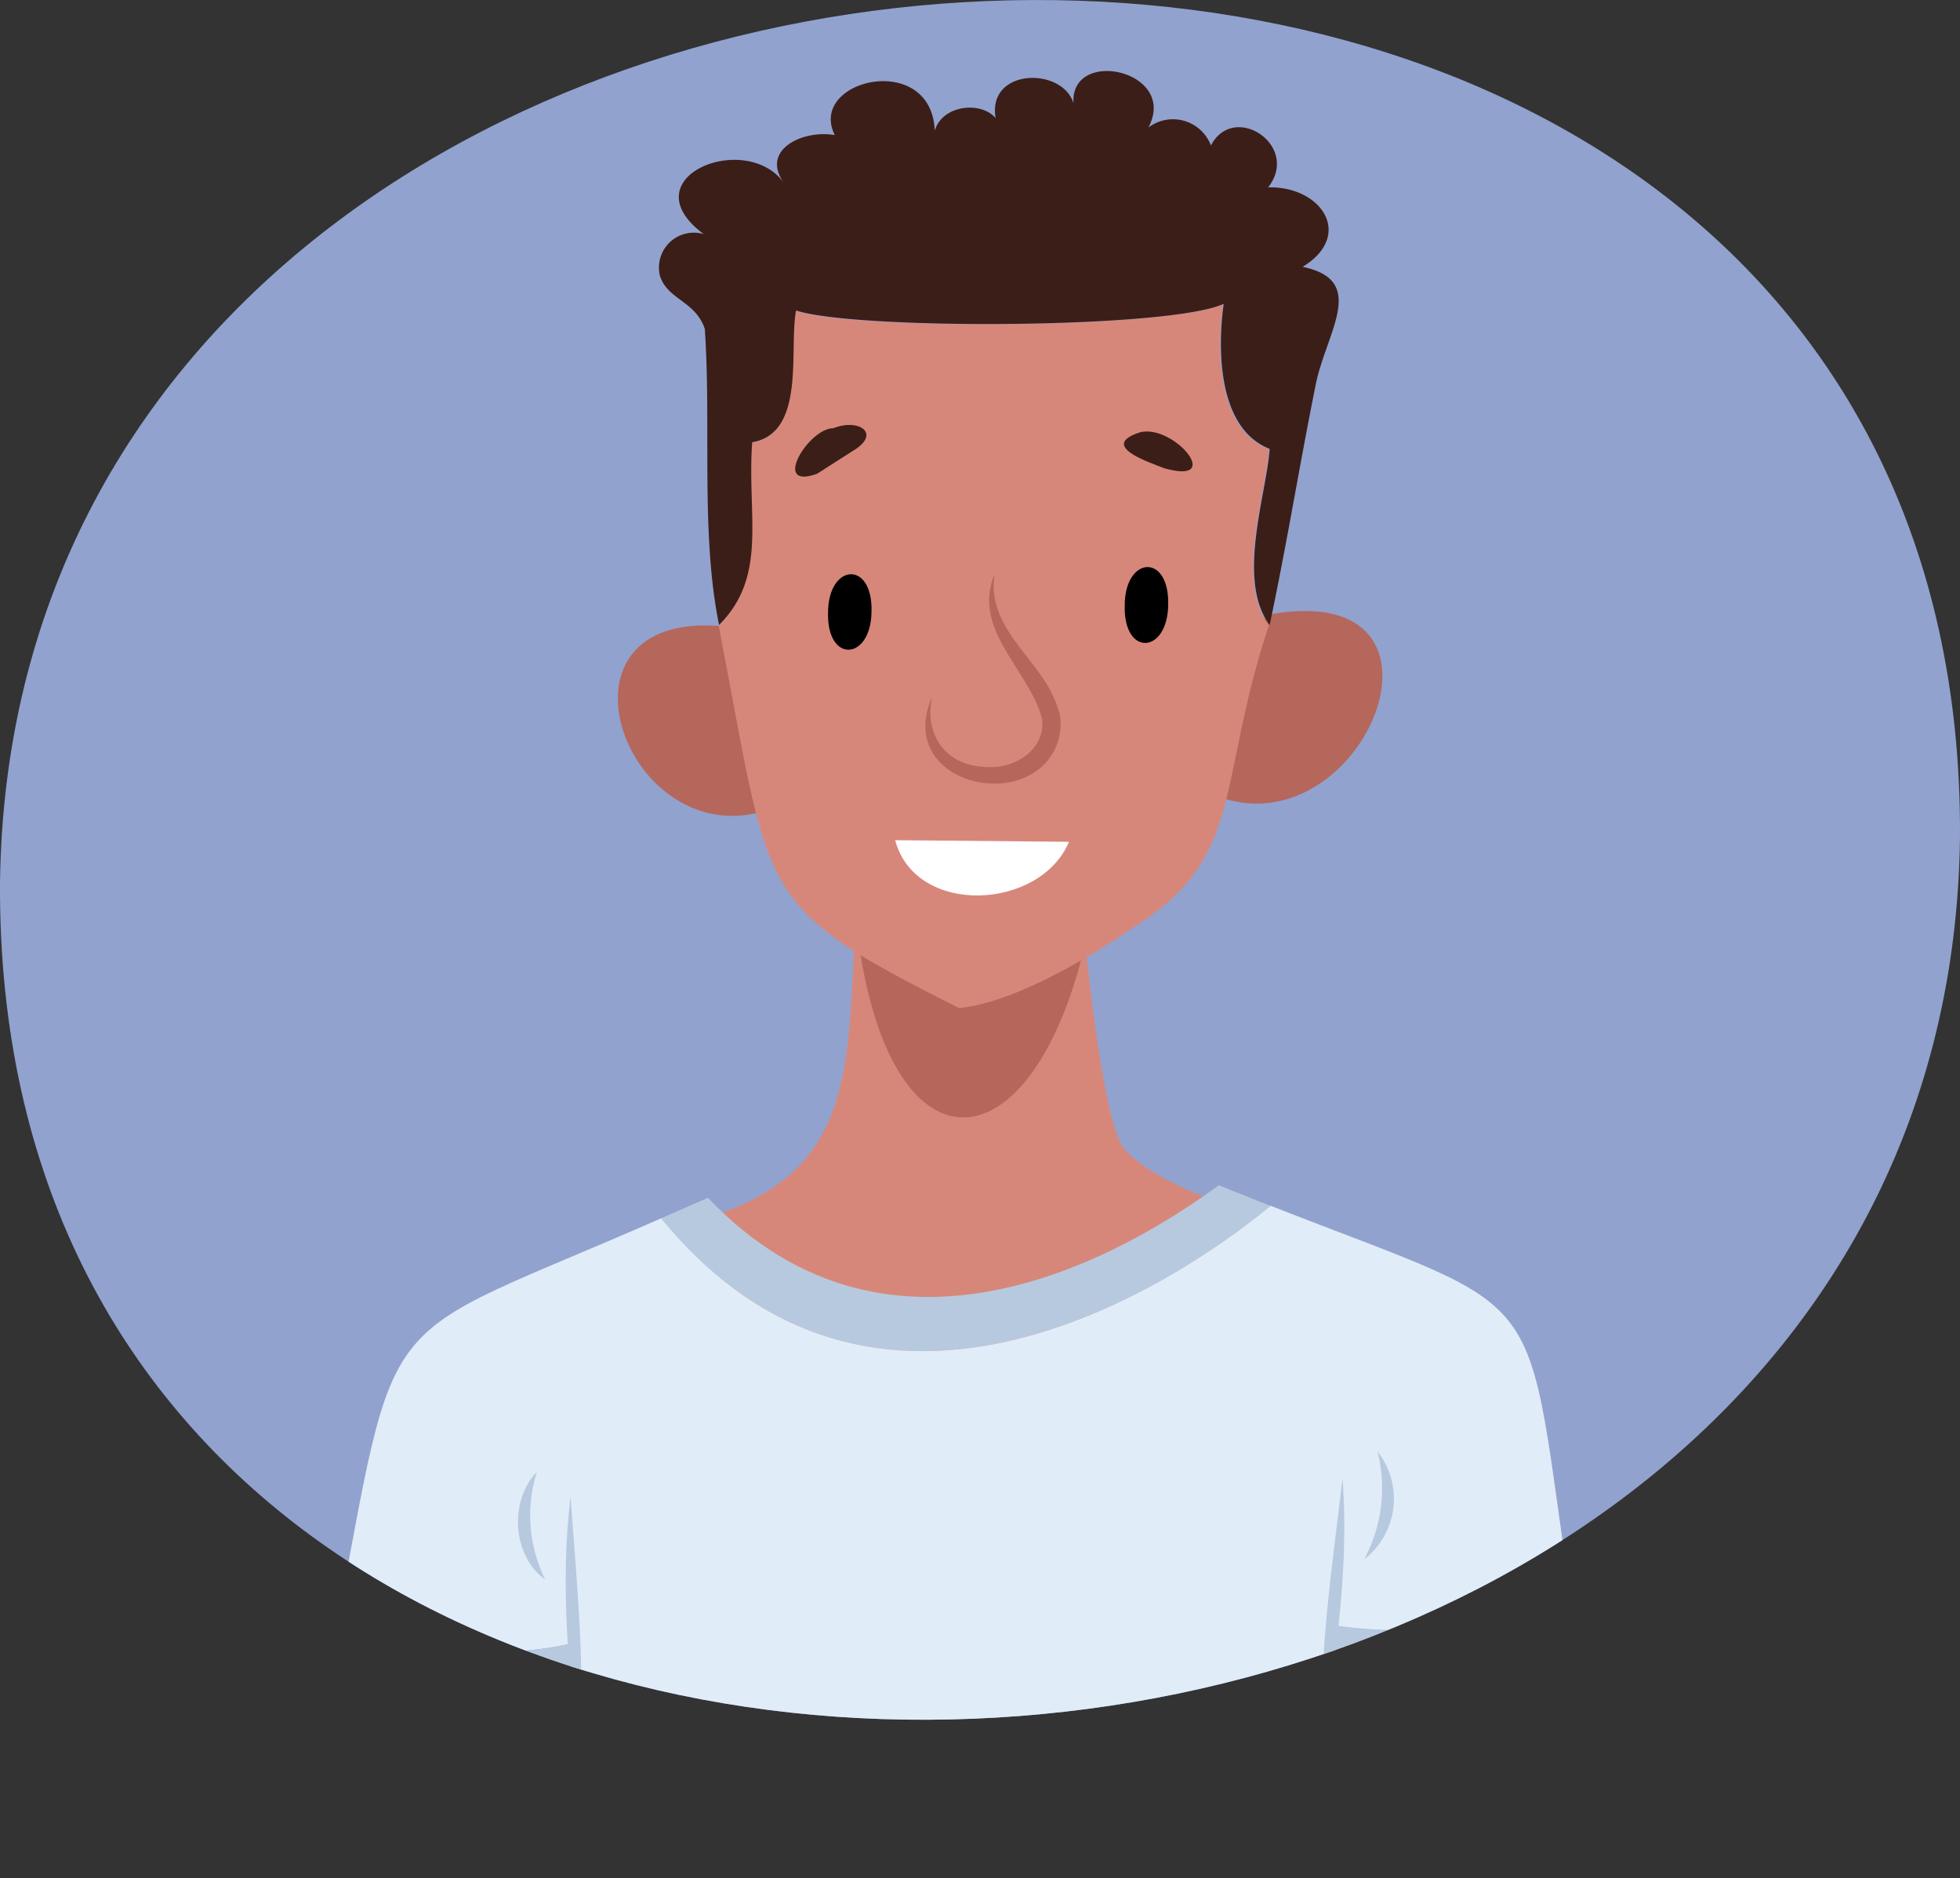 <svg xmlns="http://www.w3.org/2000/svg" xmlns:xlink="http://www.w3.org/1999/xlink" viewBox="0 0 156.84 150.28"><rect x="0" y="0" width="156.84" height="150.28" fill="#333333" stroke="none"/><defs><style>.cls-1{fill:none;}.cls-2{fill:#91a2ce;}.cls-3{clip-path:url(#clip-path);}.cls-4{fill:#d7877a;}.cls-5{fill:#b5675c;}.cls-6{fill:#3c1e18;}.cls-7{fill:#fff;}.cls-8{fill:#b7c9de;}.cls-9{fill:#e1ecf9;}</style><clipPath id="clip-path"><path class="cls-1" d="M156.84,66.89C157.27-27.26,1-18.38,0,70.7-.44,164.83,155.87,156,156.84,66.89Z"/></clipPath></defs><g id="Layer_2" data-name="Layer 2"><g id="OBJECTS"><path class="cls-2" d="M156.84,66.89C157.27-27.26,1-18.38,0,70.7-.44,164.83,155.87,156,156.84,66.89Z"/><g class="cls-3"><path class="cls-4" d="M101,97.11c-2.89-.33-9.28-3-11-5.17-2-2.14-3.53-20.37-3.53-20.37-4.7.91-13.4,1.52-17.81-.17-1.18,12.49,1.15,22.83-13.54,26.42C59.78,107.13,68.64,113,76,119.42Z"/><path class="cls-5" d="M87.05,74.57c-4.22,19.57-16.22,20.24-18.54-.77h0Z"/><path class="cls-5" d="M101.31,49.21c18.15-3.49,6.37,22.45-6.62,13Z"/><path class="cls-5" d="M59,50.24C41.06,47.52,51.45,73,65,62.89Z"/><path class="cls-4" d="M60.12,35.42c4.32-.72,2.93-7.45,3.51-10.54,4.78,1.57,29.88,1.43,34.22-.53-.55,4-.34,10.06,3.68,11.6-.25,3.6-2.7,10.5,0,14.09C97.34,62.69,99.64,68.46,91,74c-3.84,2.66-9.94,6.24-14.25,6.65-16.55-8.28-15-8.78-19.25-30.63C61.39,46.12,59.7,41.36,60.12,35.42Z"/><path class="cls-6" d="M56.31,18.73c-6.1-4.54,3.49-8.41,6.49-4-2.07-2.73,1.46-4.38,4-3.92-2.22-4.45,7.73-6.78,8-.36.63-2.1,3.74-2.35,4.87-1-.69-4,5.33-4.12,6.23-1.19-.28-4.5,8.4-2.63,6,1.94a3.25,3.25,0,0,1,5,1.44c1.83-3.52,7.18,0,4.58,3.35,4.27-.1,6.89,3.83,2.76,6.36,5.21,1.08,1.94,5.15,1.06,9.34-1.38,6.86-2.23,12.33-3.7,19.31-2.69-3.59-.24-10.49,0-14.09-4-1.55-4.23-7.54-3.68-11.6-4.34,2-29.44,2.1-34.22.53-.58,3.09.81,9.82-3.51,10.54-.42,5.94,1.27,10.7-2.65,14.62-1.49-7.33-.61-15.86-1.14-23.68-.73-2.23-3-2.35-3.59-4.25A2.79,2.79,0,0,1,56.31,18.73Z"/><path class="cls-7" d="M85.54,67.35c-2.31,5.49-12.27,6-13.91-.13Z"/><path d="M90,48.45c-.1,4.13,3.45,3.87,3.48-.09C93.57,44.23,90,44.49,90,48.45Z"/><path d="M66.26,49c-.11,4.12,3.45,3.86,3.48-.09C69.84,44.81,66.28,45.07,66.26,49Z"/><path class="cls-5" d="M79.6,45.93c-.57,3.39,2,5.68,3.76,8.19a9.57,9.57,0,0,1,1.46,3.11,4.6,4.6,0,0,1-1.88,4.45c-3.21,2.3-9.1.55-8.89-3.83a6,6,0,0,1,.55-2.11c-.68,2.91,1,5.39,3.93,5.59,2.65.36,5.14-1.37,4.86-3.8-1-3.9-5.7-7.2-3.79-11.6Z"/><path class="cls-6" d="M93.16,37.46c4.87,1.39.81-3.52-1.91-2.88C87.85,35.66,92,37,93.16,37.46Z"/><path class="cls-6" d="M68.27,36.06c2.27-1.36.49-2.62-1.59-1.8-2,0-5,5-1.29,3.64Z"/><path class="cls-4" d="M122.87,130.43c-4.37-.59-12.14.75-17.29.65-.89,4.86-.87,15.24-.87,15.24,5.13.79,12.88.14,18.31-.22C123.33,146,122.87,130.43,122.87,130.43Z"/><path class="cls-4" d="M29.62,132.69c4.4-.8,12.11.17,17.27-.19.66,4.83.16,15.22.16,15.22-5.18,1-12.91.77-18.32.67C28.42,148.29,29.62,132.69,29.62,132.69Z"/><path class="cls-8" d="M52.91,97.47l3.74-1.64c14.77,15.54,33.49,4.4,40.88-1l4.15,1.66C96.72,100.6,71.16,119.84,52.91,97.47Z"/><path class="cls-8" d="M106.51,130c6.71,1.21,15.84-.4,19.34-1.12l.46,3.17c-.39.36-8.66,1.6-20.11,1.3C106.19,133.37,106.51,130,106.51,130Z"/><path class="cls-9" d="M45.76,131.49c-6.63,1.5-15.43.43-19.06-.13C32,103.45,29.44,107.8,52.91,97.47c18.25,22.37,43.81,3.13,48.77-1,23.22,9.11,20.1,5.45,24.17,32.4-3.5.72-12.63,2.33-19.34,1.12,0,0-.32,3.34-.31,3.35h0c-.38,5.08-.62,15.46-.62,15.46.18-.23-14.76.11-25,.36v0c.56,0-10,.23-9.41.23v0c-10.25.24-25.19.63-25,.86,0,0,.22-9.22.12-14.52l1.15,2.29c-.31-.63-1.4-2.49-1.17-3.23-.14,0-.28,0-.42,0S45.79,131.55,45.76,131.49Z"/><path class="cls-8" d="M45.76,131.49c0,.06-.08,3.33,0,3.36-11.27.81-19.3,0-19.68-.34l.61-3.15C30.33,131.92,39.13,133,45.76,131.49Z"/><path class="cls-8" d="M105.85,139.57c-.38-7,.77-14.32,1.58-21.3.55,7.15-.58,14.25-1.58,21.3Z"/><path class="cls-8" d="M109.16,124.76a12,12,0,0,0,1.07-8.63,6.12,6.12,0,0,1-1.07,8.63Z"/><path class="cls-8" d="M46.24,141c-.66-7.06-1.47-14.16-.58-21.25.48,7,1.29,14.28.58,21.25Z"/><path class="cls-8" d="M43.62,126.36c-2.64-1.87-2.88-6.32-.66-8.6a11.6,11.6,0,0,0,.66,8.6Z"/></g></g></g></svg>